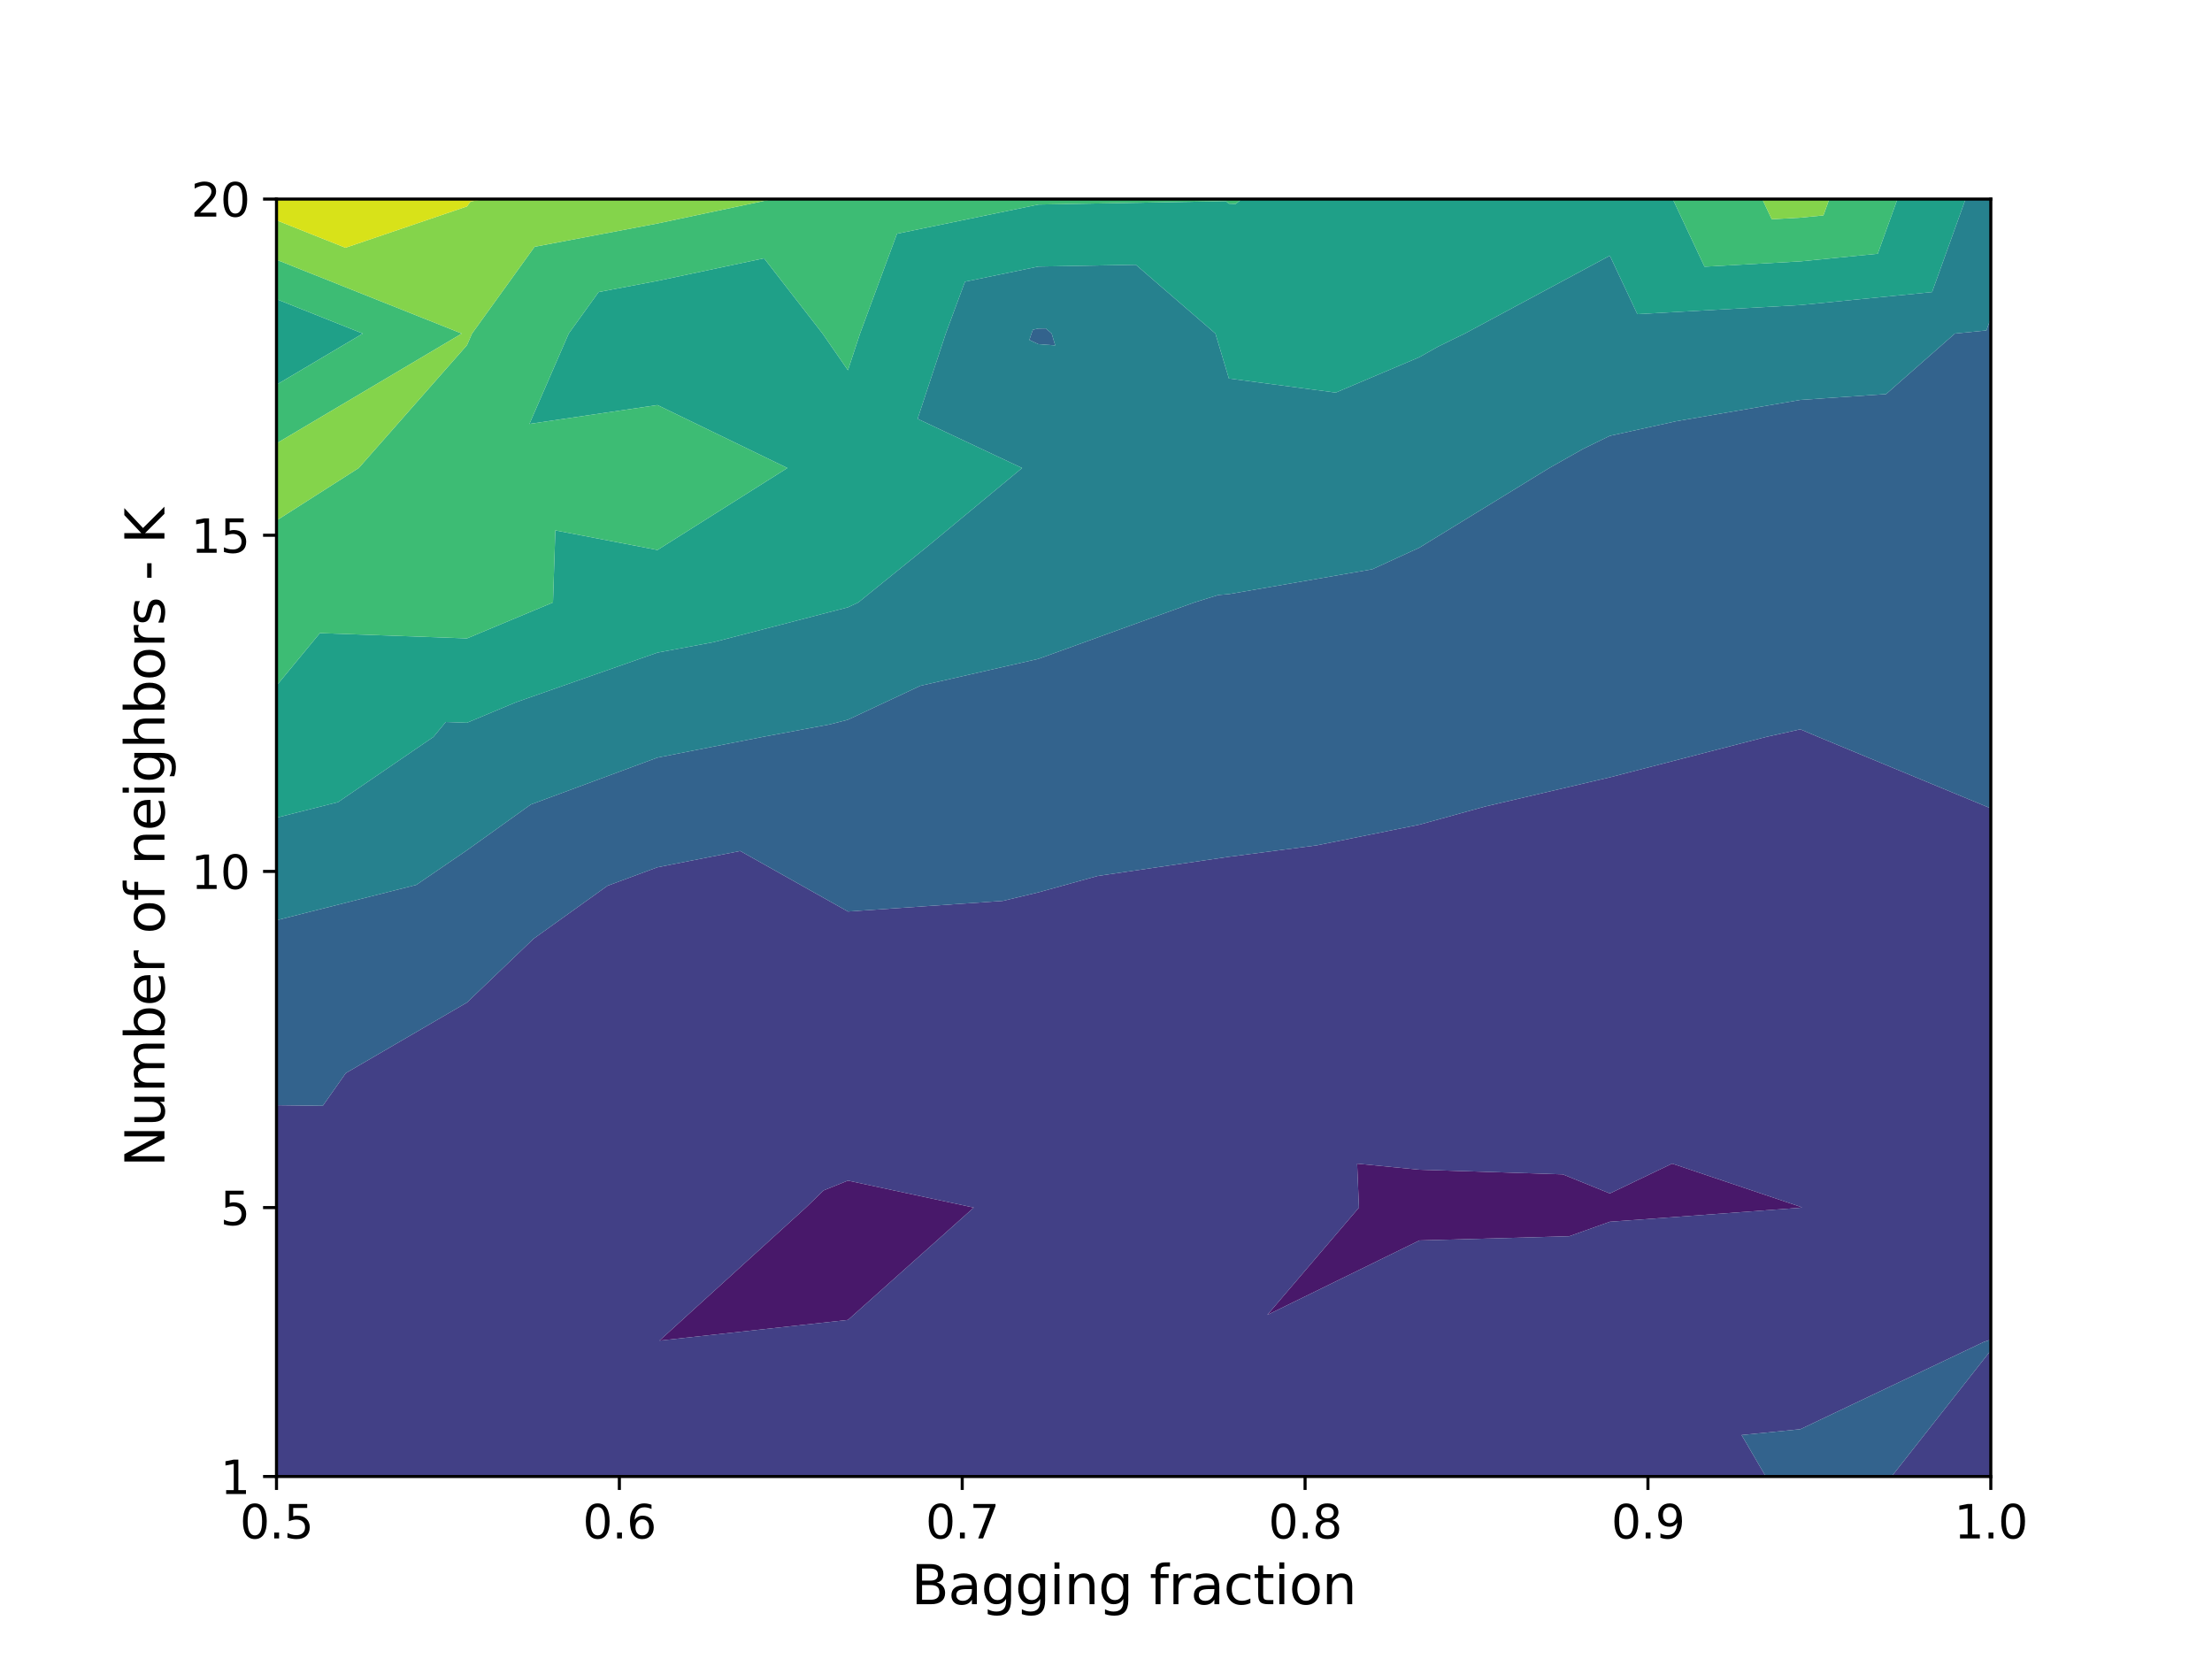 <?xml version="1.0" encoding="utf-8" standalone="no"?>
<!DOCTYPE svg PUBLIC "-//W3C//DTD SVG 1.1//EN"
  "http://www.w3.org/Graphics/SVG/1.1/DTD/svg11.dtd">
<svg height="432pt" version="1.1" viewBox="0 0 576 432" width="576pt" xmlns="http://www.w3.org/2000/svg" xmlns:xlink="http://www.w3.org/1999/xlink">
 <defs>
  <style type="text/css">*{stroke-linecap:butt;stroke-linejoin:round;}</style>
 </defs>
 <g id="figure_1">
  <g id="patch_1">
   <path d="M 0 432 
L 576 432 
L 576 0 
L 0 0 
z
" style="fill:#ffffff;"/>
  </g>
  <g id="axes_1">
   <g id="patch_2">
    <path d="M 72 384.48 
L 518.4 384.48 
L 518.4 51.84 
L 72 51.84 
z
" style="fill:#ffffff;"/>
   </g>
   <g id="PathCollection_1">
    <path clip-path="url(#pbcd05db863)" d="M 469.357 314.451 
L 468.875 314.397 
L 468.8 314.232 
L 435.424 302.998 
L 419.2 310.774 
L 406.951 305.803 
L 369.6 304.592 
L 353.395 303.011 
L 353.872 314.451 
L 329.991 342.412 
L 369.6 323.013 
L 408.628 321.913 
L 419.2 318.141 
L 423.95 317.803 
L 468.8 314.498 
L 468.846 314.483 
M 220.8 343.711 
L 253.572 314.451 
L 220.8 307.425 
L 214.467 309.98 
L 209.85 314.451 
L 171.716 349.101 
" style="fill:#48186a;"/>
   </g>
   <g id="PathCollection_2">
    <path clip-path="url(#pbcd05db863)" d="M 518.4 210.503 
L 473.481 191.899 
L 468.8 189.917 
L 459.883 191.899 
L 419.2 202.417 
L 386.712 210.019 
L 369.6 214.741 
L 342.954 220.115 
L 320 223.105 
L 285.812 228.101 
L 270.4 232.371 
L 261.12 234.594 
L 220.8 237.358 
L 192.756 221.595 
L 171.2 225.834 
L 158.196 230.651 
L 138.973 244.421 
L 121.6 261.052 
L 90.042 279.436 
L 84.056 287.947 
L 72 287.789 
L 72 314.451 
L 72 349.465 
L 72 384.48 
L 121.6 384.48 
L 171.2 384.48 
L 220.8 384.48 
L 270.4 384.48 
L 320 384.48 
L 369.6 384.48 
L 419.2 384.48 
L 459.806 384.48 
L 453.501 373.68 
L 468.8 372.169 
L 516.532 349.465 
L 517.788 349.033 
L 518.4 348.995 
L 518.4 314.451 
L 518.4 279.436 
L 518.4 244.421 
M 518.4 351.644 
L 492.558 384.48 
L 518.4 384.48 
M 468.846 314.483 
L 468.8 314.498 
L 423.95 317.803 
L 419.2 318.141 
L 408.628 321.913 
L 369.6 323.013 
L 329.991 342.412 
L 353.872 314.451 
L 353.395 303.011 
L 369.6 304.592 
L 406.951 305.803 
L 419.2 310.774 
L 435.424 302.998 
L 468.8 314.232 
L 468.875 314.397 
L 469.357 314.451 
M 171.716 349.101 
L 209.85 314.451 
L 214.467 309.98 
L 220.8 307.425 
L 253.572 314.451 
L 220.8 343.711 
" style="fill:#424086;"/>
   </g>
   <g id="PathCollection_3">
    <path clip-path="url(#pbcd05db863)" d="M 518.4 82.864 
L 517.254 86.046 
L 509.046 86.855 
L 491.13 102.618 
L 468.8 104.137 
L 436.452 109.691 
L 419.2 113.491 
L 412.185 116.918 
L 403.43 121.869 
L 369.6 142.611 
L 357.348 148.235 
L 320 154.706 
L 317.24 154.936 
L 310.977 156.884 
L 270.4 171.567 
L 239.679 178.571 
L 220.8 187.412 
L 216.152 188.618 
L 198.541 191.899 
L 171.2 197.276 
L 138.216 209.494 
L 121.6 221.396 
L 108.386 230.428 
L 72 239.635 
L 72 244.421 
L 72 279.436 
L 72 287.789 
L 84.056 287.947 
L 90.042 279.436 
L 121.6 261.052 
L 138.973 244.421 
L 158.196 230.651 
L 171.2 225.834 
L 192.756 221.595 
L 220.8 237.358 
L 261.12 234.594 
L 270.4 232.371 
L 285.812 228.101 
L 320 223.105 
L 342.954 220.115 
L 369.6 214.741 
L 386.712 210.019 
L 419.2 202.417 
L 459.883 191.899 
L 468.8 189.917 
L 473.481 191.899 
L 518.4 210.503 
L 518.4 191.899 
L 518.4 156.884 
L 518.4 121.869 
L 518.4 86.855 
M 492.558 384.48 
L 518.4 351.644 
L 518.4 349.465 
L 518.4 348.995 
L 517.788 349.033 
L 516.532 349.465 
L 468.8 372.169 
L 453.501 373.68 
L 459.806 384.48 
L 468.8 384.48 
M 270.4 85.547 
L 268.967 85.843 
L 268.592 86.855 
L 268.043 88.519 
L 270.4 89.628 
L 274.78 89.947 
L 273.854 86.855 
L 272.301 85.513 
" style="fill:#33638d;"/>
   </g>
   <g id="PathCollection_4">
    <path clip-path="url(#pbcd05db863)" d="M 511.83 51.84 
L 503.108 76.059 
L 468.8 79.44 
L 426.361 81.8 
L 419.2 66.574 
L 381.436 86.855 
L 374.441 90.272 
L 369.6 93.01 
L 347.815 102.234 
L 320 98.562 
L 316.493 86.855 
L 295.77 68.945 
L 270.4 69.405 
L 251.273 73.352 
L 246.273 86.855 
L 238.943 109.062 
L 266.152 121.869 
L 241.833 142.036 
L 223.488 156.884 
L 220.8 158.143 
L 185.832 167.213 
L 171.2 169.94 
L 134.429 182.843 
L 121.6 188.201 
L 116.081 188.003 
L 112.863 191.899 
L 88.029 208.873 
L 72 212.929 
L 72 239.635 
L 108.386 230.428 
L 121.6 221.396 
L 138.216 209.494 
L 171.2 197.276 
L 198.541 191.899 
L 216.152 188.618 
L 220.8 187.412 
L 239.679 178.571 
L 270.4 171.567 
L 310.977 156.884 
L 317.24 154.936 
L 320 154.706 
L 357.348 148.235 
L 369.6 142.611 
L 403.43 121.869 
L 412.185 116.918 
L 419.2 113.491 
L 436.452 109.691 
L 468.8 104.137 
L 491.13 102.618 
L 509.046 86.855 
L 517.254 86.046 
L 518.4 82.864 
L 518.4 51.84 
M 272.301 85.513 
L 273.854 86.855 
L 274.78 89.947 
L 270.4 89.628 
L 268.043 88.519 
L 268.592 86.855 
L 268.967 85.843 
L 270.4 85.547 
" style="fill:#26818e;"/>
   </g>
   <g id="PathCollection_5">
    <path clip-path="url(#pbcd05db863)" d="M 494.087 51.84 
L 488.961 66.073 
L 468.8 68.059 
L 443.86 69.446 
L 435.58 51.84 
L 419.2 51.84 
L 369.6 51.84 
L 323.337 51.84 
L 321.781 53.097 
L 320 53.036 
L 319.238 52.378 
L 270.4 53.263 
L 233.578 60.861 
L 223.954 86.855 
L 220.8 96.411 
L 214.181 86.855 
L 198.958 67.259 
L 171.2 73.139 
L 155.886 76.044 
L 148.093 86.855 
L 137.864 110.388 
L 171.2 105.474 
L 205.035 121.869 
L 171.2 143.216 
L 144.61 138.113 
L 143.992 156.884 
L 121.6 166.237 
L 83.299 164.861 
L 72 178.543 
L 72 191.899 
L 72 212.929 
L 88.029 208.873 
L 112.863 191.899 
L 116.081 188.003 
L 121.6 188.201 
L 134.429 182.843 
L 171.2 169.94 
L 185.832 167.213 
L 220.8 158.143 
L 223.488 156.884 
L 241.833 142.036 
L 266.152 121.869 
L 238.943 109.062 
L 246.273 86.855 
L 251.273 73.352 
L 270.4 69.405 
L 295.77 68.945 
L 316.493 86.855 
L 320 98.562 
L 347.815 102.234 
L 369.6 93.01 
L 374.441 90.272 
L 381.436 86.855 
L 419.2 66.574 
L 426.361 81.8 
L 468.8 79.44 
L 503.108 76.059 
L 511.83 51.84 
M 72 100.175 
L 94.474 86.855 
L 72 77.902 
L 72 86.855 
" style="fill:#1fa088;"/>
   </g>
   <g id="PathCollection_6">
    <path clip-path="url(#pbcd05db863)" d="M 476.344 51.84 
L 474.815 56.086 
L 468.8 56.679 
L 461.36 57.092 
L 458.889 51.84 
L 435.58 51.84 
L 443.86 69.446 
L 468.8 68.059 
L 488.961 66.073 
L 494.087 51.84 
M 201.198 51.84 
L 171.2 58.194 
L 139.2 64.264 
L 122.915 86.855 
L 121.6 89.881 
L 93.42 121.869 
L 72 135.541 
L 72 156.884 
L 72 178.543 
L 83.299 164.861 
L 121.6 166.237 
L 143.992 156.884 
L 144.61 138.113 
L 171.2 143.216 
L 205.035 121.869 
L 171.2 105.474 
L 137.864 110.388 
L 148.093 86.855 
L 155.886 76.044 
L 171.2 73.139 
L 198.958 67.259 
L 214.181 86.855 
L 220.8 96.411 
L 223.954 86.855 
L 233.578 60.861 
L 270.4 53.263 
L 319.238 52.378 
L 320 53.036 
L 321.781 53.097 
L 323.337 51.84 
L 320 51.84 
L 270.4 51.84 
L 220.8 51.84 
M 72 77.902 
L 94.474 86.855 
L 72 100.175 
L 72 115.456 
L 120.253 86.855 
L 72 67.631 
" style="fill:#3dbc74;"/>
   </g>
   <g id="PathCollection_7">
    <path clip-path="url(#pbcd05db863)" d="M 458.889 51.84 
L 461.36 57.092 
L 468.8 56.679 
L 474.815 56.086 
L 476.344 51.84 
L 468.8 51.84 
M 125.913 51.84 
L 122.514 52.485 
L 121.6 53.752 
L 89.951 64.512 
L 72 57.361 
L 72 67.631 
L 120.253 86.855 
L 72 115.456 
L 72 121.869 
L 72 135.541 
L 93.42 121.869 
L 121.6 89.881 
L 122.915 86.855 
L 139.2 64.264 
L 171.2 58.194 
L 201.198 51.84 
L 171.2 51.84 
" style="fill:#84d44b;"/>
   </g>
   <g id="PathCollection_8">
    <path clip-path="url(#pbcd05db863)" d="M 72 57.361 
L 89.951 64.512 
L 121.6 53.752 
L 122.514 52.485 
L 125.913 51.84 
L 121.6 51.84 
L 72 51.84 
" style="fill:#d8e219;"/>
   </g>
   <g id="matplotlib.axis_1">
    <g id="xtick_1">
     <g id="line2d_1">
      <defs>
       <path d="M 0 0 
L 0 3.5 
" id="m39db070b32" style="stroke:#000000;stroke-width:0.8;"/>
      </defs>
      <g>
       <use style="stroke:#000000;stroke-width:0.8;" x="72" xlink:href="#m39db070b32" y="384.48"/>
      </g>
     </g>
     <g id="text_1">
      <!-- 0.5 -->
      <g transform="translate(62.458 400.598)scale(0.12 -0.12)">
       <defs>
        <path d="M 2034 4250 
Q 1547 4250 1301 3770 
Q 1056 3291 1056 2328 
Q 1056 1369 1301 889 
Q 1547 409 2034 409 
Q 2525 409 2770 889 
Q 3016 1369 3016 2328 
Q 3016 3291 2770 3770 
Q 2525 4250 2034 4250 
z
M 2034 4750 
Q 2819 4750 3233 4129 
Q 3647 3509 3647 2328 
Q 3647 1150 3233 529 
Q 2819 -91 2034 -91 
Q 1250 -91 836 529 
Q 422 1150 422 2328 
Q 422 3509 836 4129 
Q 1250 4750 2034 4750 
z
" id="DejaVuSans-30" transform="scale(0.016)"/>
        <path d="M 684 794 
L 1344 794 
L 1344 0 
L 684 0 
L 684 794 
z
" id="DejaVuSans-2e" transform="scale(0.016)"/>
        <path d="M 691 4666 
L 3169 4666 
L 3169 4134 
L 1269 4134 
L 1269 2991 
Q 1406 3038 1543 3061 
Q 1681 3084 1819 3084 
Q 2600 3084 3056 2656 
Q 3513 2228 3513 1497 
Q 3513 744 3044 326 
Q 2575 -91 1722 -91 
Q 1428 -91 1123 -41 
Q 819 9 494 109 
L 494 744 
Q 775 591 1075 516 
Q 1375 441 1709 441 
Q 2250 441 2565 725 
Q 2881 1009 2881 1497 
Q 2881 1984 2565 2268 
Q 2250 2553 1709 2553 
Q 1456 2553 1204 2497 
Q 953 2441 691 2322 
L 691 4666 
z
" id="DejaVuSans-35" transform="scale(0.016)"/>
       </defs>
       <use xlink:href="#DejaVuSans-30"/>
       <use x="63.623" xlink:href="#DejaVuSans-2e"/>
       <use x="95.41" xlink:href="#DejaVuSans-35"/>
      </g>
     </g>
    </g>
    <g id="xtick_2">
     <g id="line2d_2">
      <g>
       <use style="stroke:#000000;stroke-width:0.8;" x="161.28" xlink:href="#m39db070b32" y="384.48"/>
      </g>
     </g>
     <g id="text_2">
      <!-- 0.6 -->
      <g transform="translate(151.738 400.598)scale(0.12 -0.12)">
       <defs>
        <path d="M 2113 2584 
Q 1688 2584 1439 2293 
Q 1191 2003 1191 1497 
Q 1191 994 1439 701 
Q 1688 409 2113 409 
Q 2538 409 2786 701 
Q 3034 994 3034 1497 
Q 3034 2003 2786 2293 
Q 2538 2584 2113 2584 
z
M 3366 4563 
L 3366 3988 
Q 3128 4100 2886 4159 
Q 2644 4219 2406 4219 
Q 1781 4219 1451 3797 
Q 1122 3375 1075 2522 
Q 1259 2794 1537 2939 
Q 1816 3084 2150 3084 
Q 2853 3084 3261 2657 
Q 3669 2231 3669 1497 
Q 3669 778 3244 343 
Q 2819 -91 2113 -91 
Q 1303 -91 875 529 
Q 447 1150 447 2328 
Q 447 3434 972 4092 
Q 1497 4750 2381 4750 
Q 2619 4750 2861 4703 
Q 3103 4656 3366 4563 
z
" id="DejaVuSans-36" transform="scale(0.016)"/>
       </defs>
       <use xlink:href="#DejaVuSans-30"/>
       <use x="63.623" xlink:href="#DejaVuSans-2e"/>
       <use x="95.41" xlink:href="#DejaVuSans-36"/>
      </g>
     </g>
    </g>
    <g id="xtick_3">
     <g id="line2d_3">
      <g>
       <use style="stroke:#000000;stroke-width:0.8;" x="250.56" xlink:href="#m39db070b32" y="384.48"/>
      </g>
     </g>
     <g id="text_3">
      <!-- 0.7 -->
      <g transform="translate(241.018 400.598)scale(0.12 -0.12)">
       <defs>
        <path d="M 525 4666 
L 3525 4666 
L 3525 4397 
L 1831 0 
L 1172 0 
L 2766 4134 
L 525 4134 
L 525 4666 
z
" id="DejaVuSans-37" transform="scale(0.016)"/>
       </defs>
       <use xlink:href="#DejaVuSans-30"/>
       <use x="63.623" xlink:href="#DejaVuSans-2e"/>
       <use x="95.41" xlink:href="#DejaVuSans-37"/>
      </g>
     </g>
    </g>
    <g id="xtick_4">
     <g id="line2d_4">
      <g>
       <use style="stroke:#000000;stroke-width:0.8;" x="339.84" xlink:href="#m39db070b32" y="384.48"/>
      </g>
     </g>
     <g id="text_4">
      <!-- 0.8 -->
      <g transform="translate(330.298 400.598)scale(0.12 -0.12)">
       <defs>
        <path d="M 2034 2216 
Q 1584 2216 1326 1975 
Q 1069 1734 1069 1313 
Q 1069 891 1326 650 
Q 1584 409 2034 409 
Q 2484 409 2743 651 
Q 3003 894 3003 1313 
Q 3003 1734 2745 1975 
Q 2488 2216 2034 2216 
z
M 1403 2484 
Q 997 2584 770 2862 
Q 544 3141 544 3541 
Q 544 4100 942 4425 
Q 1341 4750 2034 4750 
Q 2731 4750 3128 4425 
Q 3525 4100 3525 3541 
Q 3525 3141 3298 2862 
Q 3072 2584 2669 2484 
Q 3125 2378 3379 2068 
Q 3634 1759 3634 1313 
Q 3634 634 3220 271 
Q 2806 -91 2034 -91 
Q 1263 -91 848 271 
Q 434 634 434 1313 
Q 434 1759 690 2068 
Q 947 2378 1403 2484 
z
M 1172 3481 
Q 1172 3119 1398 2916 
Q 1625 2713 2034 2713 
Q 2441 2713 2670 2916 
Q 2900 3119 2900 3481 
Q 2900 3844 2670 4047 
Q 2441 4250 2034 4250 
Q 1625 4250 1398 4047 
Q 1172 3844 1172 3481 
z
" id="DejaVuSans-38" transform="scale(0.016)"/>
       </defs>
       <use xlink:href="#DejaVuSans-30"/>
       <use x="63.623" xlink:href="#DejaVuSans-2e"/>
       <use x="95.41" xlink:href="#DejaVuSans-38"/>
      </g>
     </g>
    </g>
    <g id="xtick_5">
     <g id="line2d_5">
      <g>
       <use style="stroke:#000000;stroke-width:0.8;" x="429.12" xlink:href="#m39db070b32" y="384.48"/>
      </g>
     </g>
     <g id="text_5">
      <!-- 0.9 -->
      <g transform="translate(419.578 400.598)scale(0.12 -0.12)">
       <defs>
        <path d="M 703 97 
L 703 672 
Q 941 559 1184 500 
Q 1428 441 1663 441 
Q 2288 441 2617 861 
Q 2947 1281 2994 2138 
Q 2813 1869 2534 1725 
Q 2256 1581 1919 1581 
Q 1219 1581 811 2004 
Q 403 2428 403 3163 
Q 403 3881 828 4315 
Q 1253 4750 1959 4750 
Q 2769 4750 3195 4129 
Q 3622 3509 3622 2328 
Q 3622 1225 3098 567 
Q 2575 -91 1691 -91 
Q 1453 -91 1209 -44 
Q 966 3 703 97 
z
M 1959 2075 
Q 2384 2075 2632 2365 
Q 2881 2656 2881 3163 
Q 2881 3666 2632 3958 
Q 2384 4250 1959 4250 
Q 1534 4250 1286 3958 
Q 1038 3666 1038 3163 
Q 1038 2656 1286 2365 
Q 1534 2075 1959 2075 
z
" id="DejaVuSans-39" transform="scale(0.016)"/>
       </defs>
       <use xlink:href="#DejaVuSans-30"/>
       <use x="63.623" xlink:href="#DejaVuSans-2e"/>
       <use x="95.41" xlink:href="#DejaVuSans-39"/>
      </g>
     </g>
    </g>
    <g id="xtick_6">
     <g id="line2d_6">
      <g>
       <use style="stroke:#000000;stroke-width:0.8;" x="518.4" xlink:href="#m39db070b32" y="384.48"/>
      </g>
     </g>
     <g id="text_6">
      <!-- 1.0 -->
      <g transform="translate(508.858 400.598)scale(0.12 -0.12)">
       <defs>
        <path d="M 794 531 
L 1825 531 
L 1825 4091 
L 703 3866 
L 703 4441 
L 1819 4666 
L 2450 4666 
L 2450 531 
L 3481 531 
L 3481 0 
L 794 0 
L 794 531 
z
" id="DejaVuSans-31" transform="scale(0.016)"/>
       </defs>
       <use xlink:href="#DejaVuSans-31"/>
       <use x="63.623" xlink:href="#DejaVuSans-2e"/>
       <use x="95.41" xlink:href="#DejaVuSans-30"/>
      </g>
     </g>
    </g>
    <g id="text_7">
     <!-- Bagging fraction -->
     <g transform="translate(237.282 417.732)scale(0.14 -0.14)">
      <defs>
       <path d="M 1259 2228 
L 1259 519 
L 2272 519 
Q 2781 519 3026 730 
Q 3272 941 3272 1375 
Q 3272 1813 3026 2020 
Q 2781 2228 2272 2228 
L 1259 2228 
z
M 1259 4147 
L 1259 2741 
L 2194 2741 
Q 2656 2741 2882 2914 
Q 3109 3088 3109 3444 
Q 3109 3797 2882 3972 
Q 2656 4147 2194 4147 
L 1259 4147 
z
M 628 4666 
L 2241 4666 
Q 2963 4666 3353 4366 
Q 3744 4066 3744 3513 
Q 3744 3084 3544 2831 
Q 3344 2578 2956 2516 
Q 3422 2416 3680 2098 
Q 3938 1781 3938 1306 
Q 3938 681 3513 340 
Q 3088 0 2303 0 
L 628 0 
L 628 4666 
z
" id="DejaVuSans-42" transform="scale(0.016)"/>
       <path d="M 2194 1759 
Q 1497 1759 1228 1600 
Q 959 1441 959 1056 
Q 959 750 1161 570 
Q 1363 391 1709 391 
Q 2188 391 2477 730 
Q 2766 1069 2766 1631 
L 2766 1759 
L 2194 1759 
z
M 3341 1997 
L 3341 0 
L 2766 0 
L 2766 531 
Q 2569 213 2275 61 
Q 1981 -91 1556 -91 
Q 1019 -91 701 211 
Q 384 513 384 1019 
Q 384 1609 779 1909 
Q 1175 2209 1959 2209 
L 2766 2209 
L 2766 2266 
Q 2766 2663 2505 2880 
Q 2244 3097 1772 3097 
Q 1472 3097 1187 3025 
Q 903 2953 641 2809 
L 641 3341 
Q 956 3463 1253 3523 
Q 1550 3584 1831 3584 
Q 2591 3584 2966 3190 
Q 3341 2797 3341 1997 
z
" id="DejaVuSans-61" transform="scale(0.016)"/>
       <path d="M 2906 1791 
Q 2906 2416 2648 2759 
Q 2391 3103 1925 3103 
Q 1463 3103 1205 2759 
Q 947 2416 947 1791 
Q 947 1169 1205 825 
Q 1463 481 1925 481 
Q 2391 481 2648 825 
Q 2906 1169 2906 1791 
z
M 3481 434 
Q 3481 -459 3084 -895 
Q 2688 -1331 1869 -1331 
Q 1566 -1331 1297 -1286 
Q 1028 -1241 775 -1147 
L 775 -588 
Q 1028 -725 1275 -790 
Q 1522 -856 1778 -856 
Q 2344 -856 2625 -561 
Q 2906 -266 2906 331 
L 2906 616 
Q 2728 306 2450 153 
Q 2172 0 1784 0 
Q 1141 0 747 490 
Q 353 981 353 1791 
Q 353 2603 747 3093 
Q 1141 3584 1784 3584 
Q 2172 3584 2450 3431 
Q 2728 3278 2906 2969 
L 2906 3500 
L 3481 3500 
L 3481 434 
z
" id="DejaVuSans-67" transform="scale(0.016)"/>
       <path d="M 603 3500 
L 1178 3500 
L 1178 0 
L 603 0 
L 603 3500 
z
M 603 4863 
L 1178 4863 
L 1178 4134 
L 603 4134 
L 603 4863 
z
" id="DejaVuSans-69" transform="scale(0.016)"/>
       <path d="M 3513 2113 
L 3513 0 
L 2938 0 
L 2938 2094 
Q 2938 2591 2744 2837 
Q 2550 3084 2163 3084 
Q 1697 3084 1428 2787 
Q 1159 2491 1159 1978 
L 1159 0 
L 581 0 
L 581 3500 
L 1159 3500 
L 1159 2956 
Q 1366 3272 1645 3428 
Q 1925 3584 2291 3584 
Q 2894 3584 3203 3211 
Q 3513 2838 3513 2113 
z
" id="DejaVuSans-6e" transform="scale(0.016)"/>
       <path id="DejaVuSans-20" transform="scale(0.016)"/>
       <path d="M 2375 4863 
L 2375 4384 
L 1825 4384 
Q 1516 4384 1395 4259 
Q 1275 4134 1275 3809 
L 1275 3500 
L 2222 3500 
L 2222 3053 
L 1275 3053 
L 1275 0 
L 697 0 
L 697 3053 
L 147 3053 
L 147 3500 
L 697 3500 
L 697 3744 
Q 697 4328 969 4595 
Q 1241 4863 1831 4863 
L 2375 4863 
z
" id="DejaVuSans-66" transform="scale(0.016)"/>
       <path d="M 2631 2963 
Q 2534 3019 2420 3045 
Q 2306 3072 2169 3072 
Q 1681 3072 1420 2755 
Q 1159 2438 1159 1844 
L 1159 0 
L 581 0 
L 581 3500 
L 1159 3500 
L 1159 2956 
Q 1341 3275 1631 3429 
Q 1922 3584 2338 3584 
Q 2397 3584 2469 3576 
Q 2541 3569 2628 3553 
L 2631 2963 
z
" id="DejaVuSans-72" transform="scale(0.016)"/>
       <path d="M 3122 3366 
L 3122 2828 
Q 2878 2963 2633 3030 
Q 2388 3097 2138 3097 
Q 1578 3097 1268 2742 
Q 959 2388 959 1747 
Q 959 1106 1268 751 
Q 1578 397 2138 397 
Q 2388 397 2633 464 
Q 2878 531 3122 666 
L 3122 134 
Q 2881 22 2623 -34 
Q 2366 -91 2075 -91 
Q 1284 -91 818 406 
Q 353 903 353 1747 
Q 353 2603 823 3093 
Q 1294 3584 2113 3584 
Q 2378 3584 2631 3529 
Q 2884 3475 3122 3366 
z
" id="DejaVuSans-63" transform="scale(0.016)"/>
       <path d="M 1172 4494 
L 1172 3500 
L 2356 3500 
L 2356 3053 
L 1172 3053 
L 1172 1153 
Q 1172 725 1289 603 
Q 1406 481 1766 481 
L 2356 481 
L 2356 0 
L 1766 0 
Q 1100 0 847 248 
Q 594 497 594 1153 
L 594 3053 
L 172 3053 
L 172 3500 
L 594 3500 
L 594 4494 
L 1172 4494 
z
" id="DejaVuSans-74" transform="scale(0.016)"/>
       <path d="M 1959 3097 
Q 1497 3097 1228 2736 
Q 959 2375 959 1747 
Q 959 1119 1226 758 
Q 1494 397 1959 397 
Q 2419 397 2687 759 
Q 2956 1122 2956 1747 
Q 2956 2369 2687 2733 
Q 2419 3097 1959 3097 
z
M 1959 3584 
Q 2709 3584 3137 3096 
Q 3566 2609 3566 1747 
Q 3566 888 3137 398 
Q 2709 -91 1959 -91 
Q 1206 -91 779 398 
Q 353 888 353 1747 
Q 353 2609 779 3096 
Q 1206 3584 1959 3584 
z
" id="DejaVuSans-6f" transform="scale(0.016)"/>
      </defs>
      <use xlink:href="#DejaVuSans-42"/>
      <use x="68.604" xlink:href="#DejaVuSans-61"/>
      <use x="129.883" xlink:href="#DejaVuSans-67"/>
      <use x="193.359" xlink:href="#DejaVuSans-67"/>
      <use x="256.836" xlink:href="#DejaVuSans-69"/>
      <use x="284.619" xlink:href="#DejaVuSans-6e"/>
      <use x="347.998" xlink:href="#DejaVuSans-67"/>
      <use x="411.475" xlink:href="#DejaVuSans-20"/>
      <use x="443.262" xlink:href="#DejaVuSans-66"/>
      <use x="478.467" xlink:href="#DejaVuSans-72"/>
      <use x="519.58" xlink:href="#DejaVuSans-61"/>
      <use x="580.859" xlink:href="#DejaVuSans-63"/>
      <use x="635.84" xlink:href="#DejaVuSans-74"/>
      <use x="675.049" xlink:href="#DejaVuSans-69"/>
      <use x="702.832" xlink:href="#DejaVuSans-6f"/>
      <use x="764.014" xlink:href="#DejaVuSans-6e"/>
     </g>
    </g>
   </g>
   <g id="matplotlib.axis_2">
    <g id="ytick_1">
     <g id="line2d_7">
      <defs>
       <path d="M 0 0 
L -3.5 0 
" id="m7cf24abd81" style="stroke:#000000;stroke-width:0.8;"/>
      </defs>
      <g>
       <use style="stroke:#000000;stroke-width:0.8;" x="72" xlink:href="#m7cf24abd81" y="384.48"/>
      </g>
     </g>
     <g id="text_8">
      <!-- 1 -->
      <g transform="translate(57.365 389.039)scale(0.12 -0.12)">
       <use xlink:href="#DejaVuSans-31"/>
      </g>
     </g>
    </g>
    <g id="ytick_2">
     <g id="line2d_8">
      <g>
       <use style="stroke:#000000;stroke-width:0.8;" x="72" xlink:href="#m7cf24abd81" y="314.451"/>
      </g>
     </g>
     <g id="text_9">
      <!-- 5 -->
      <g transform="translate(57.365 319.01)scale(0.12 -0.12)">
       <use xlink:href="#DejaVuSans-35"/>
      </g>
     </g>
    </g>
    <g id="ytick_3">
     <g id="line2d_9">
      <g>
       <use style="stroke:#000000;stroke-width:0.8;" x="72" xlink:href="#m7cf24abd81" y="226.914"/>
      </g>
     </g>
     <g id="text_10">
      <!-- 10 -->
      <g transform="translate(49.73 231.473)scale(0.12 -0.12)">
       <use xlink:href="#DejaVuSans-31"/>
       <use x="63.623" xlink:href="#DejaVuSans-30"/>
      </g>
     </g>
    </g>
    <g id="ytick_4">
     <g id="line2d_10">
      <g>
       <use style="stroke:#000000;stroke-width:0.8;" x="72" xlink:href="#m7cf24abd81" y="139.377"/>
      </g>
     </g>
     <g id="text_11">
      <!-- 15 -->
      <g transform="translate(49.73 143.936)scale(0.12 -0.12)">
       <use xlink:href="#DejaVuSans-31"/>
       <use x="63.623" xlink:href="#DejaVuSans-35"/>
      </g>
     </g>
    </g>
    <g id="ytick_5">
     <g id="line2d_11">
      <g>
       <use style="stroke:#000000;stroke-width:0.8;" x="72" xlink:href="#m7cf24abd81" y="51.84"/>
      </g>
     </g>
     <g id="text_12">
      <!-- 20 -->
      <g transform="translate(49.73 56.399)scale(0.12 -0.12)">
       <defs>
        <path d="M 1228 531 
L 3431 531 
L 3431 0 
L 469 0 
L 469 531 
Q 828 903 1448 1529 
Q 2069 2156 2228 2338 
Q 2531 2678 2651 2914 
Q 2772 3150 2772 3378 
Q 2772 3750 2511 3984 
Q 2250 4219 1831 4219 
Q 1534 4219 1204 4116 
Q 875 4013 500 3803 
L 500 4441 
Q 881 4594 1212 4672 
Q 1544 4750 1819 4750 
Q 2544 4750 2975 4387 
Q 3406 4025 3406 3419 
Q 3406 3131 3298 2873 
Q 3191 2616 2906 2266 
Q 2828 2175 2409 1742 
Q 1991 1309 1228 531 
z
" id="DejaVuSans-32" transform="scale(0.016)"/>
       </defs>
       <use xlink:href="#DejaVuSans-32"/>
       <use x="63.623" xlink:href="#DejaVuSans-30"/>
      </g>
     </g>
    </g>
    <g id="text_13">
     <!-- Number of neighbors - K -->
     <g transform="translate(42.818 303.862)rotate(-90)scale(0.14 -0.14)">
      <defs>
       <path d="M 628 4666 
L 1478 4666 
L 3547 763 
L 3547 4666 
L 4159 4666 
L 4159 0 
L 3309 0 
L 1241 3903 
L 1241 0 
L 628 0 
L 628 4666 
z
" id="DejaVuSans-4e" transform="scale(0.016)"/>
       <path d="M 544 1381 
L 544 3500 
L 1119 3500 
L 1119 1403 
Q 1119 906 1312 657 
Q 1506 409 1894 409 
Q 2359 409 2629 706 
Q 2900 1003 2900 1516 
L 2900 3500 
L 3475 3500 
L 3475 0 
L 2900 0 
L 2900 538 
Q 2691 219 2414 64 
Q 2138 -91 1772 -91 
Q 1169 -91 856 284 
Q 544 659 544 1381 
z
M 1991 3584 
L 1991 3584 
z
" id="DejaVuSans-75" transform="scale(0.016)"/>
       <path d="M 3328 2828 
Q 3544 3216 3844 3400 
Q 4144 3584 4550 3584 
Q 5097 3584 5394 3201 
Q 5691 2819 5691 2113 
L 5691 0 
L 5113 0 
L 5113 2094 
Q 5113 2597 4934 2840 
Q 4756 3084 4391 3084 
Q 3944 3084 3684 2787 
Q 3425 2491 3425 1978 
L 3425 0 
L 2847 0 
L 2847 2094 
Q 2847 2600 2669 2842 
Q 2491 3084 2119 3084 
Q 1678 3084 1418 2786 
Q 1159 2488 1159 1978 
L 1159 0 
L 581 0 
L 581 3500 
L 1159 3500 
L 1159 2956 
Q 1356 3278 1631 3431 
Q 1906 3584 2284 3584 
Q 2666 3584 2933 3390 
Q 3200 3197 3328 2828 
z
" id="DejaVuSans-6d" transform="scale(0.016)"/>
       <path d="M 3116 1747 
Q 3116 2381 2855 2742 
Q 2594 3103 2138 3103 
Q 1681 3103 1420 2742 
Q 1159 2381 1159 1747 
Q 1159 1113 1420 752 
Q 1681 391 2138 391 
Q 2594 391 2855 752 
Q 3116 1113 3116 1747 
z
M 1159 2969 
Q 1341 3281 1617 3432 
Q 1894 3584 2278 3584 
Q 2916 3584 3314 3078 
Q 3713 2572 3713 1747 
Q 3713 922 3314 415 
Q 2916 -91 2278 -91 
Q 1894 -91 1617 61 
Q 1341 213 1159 525 
L 1159 0 
L 581 0 
L 581 4863 
L 1159 4863 
L 1159 2969 
z
" id="DejaVuSans-62" transform="scale(0.016)"/>
       <path d="M 3597 1894 
L 3597 1613 
L 953 1613 
Q 991 1019 1311 708 
Q 1631 397 2203 397 
Q 2534 397 2845 478 
Q 3156 559 3463 722 
L 3463 178 
Q 3153 47 2828 -22 
Q 2503 -91 2169 -91 
Q 1331 -91 842 396 
Q 353 884 353 1716 
Q 353 2575 817 3079 
Q 1281 3584 2069 3584 
Q 2775 3584 3186 3129 
Q 3597 2675 3597 1894 
z
M 3022 2063 
Q 3016 2534 2758 2815 
Q 2500 3097 2075 3097 
Q 1594 3097 1305 2825 
Q 1016 2553 972 2059 
L 3022 2063 
z
" id="DejaVuSans-65" transform="scale(0.016)"/>
       <path d="M 3513 2113 
L 3513 0 
L 2938 0 
L 2938 2094 
Q 2938 2591 2744 2837 
Q 2550 3084 2163 3084 
Q 1697 3084 1428 2787 
Q 1159 2491 1159 1978 
L 1159 0 
L 581 0 
L 581 4863 
L 1159 4863 
L 1159 2956 
Q 1366 3272 1645 3428 
Q 1925 3584 2291 3584 
Q 2894 3584 3203 3211 
Q 3513 2838 3513 2113 
z
" id="DejaVuSans-68" transform="scale(0.016)"/>
       <path d="M 2834 3397 
L 2834 2853 
Q 2591 2978 2328 3040 
Q 2066 3103 1784 3103 
Q 1356 3103 1142 2972 
Q 928 2841 928 2578 
Q 928 2378 1081 2264 
Q 1234 2150 1697 2047 
L 1894 2003 
Q 2506 1872 2764 1633 
Q 3022 1394 3022 966 
Q 3022 478 2636 193 
Q 2250 -91 1575 -91 
Q 1294 -91 989 -36 
Q 684 19 347 128 
L 347 722 
Q 666 556 975 473 
Q 1284 391 1588 391 
Q 1994 391 2212 530 
Q 2431 669 2431 922 
Q 2431 1156 2273 1281 
Q 2116 1406 1581 1522 
L 1381 1569 
Q 847 1681 609 1914 
Q 372 2147 372 2553 
Q 372 3047 722 3315 
Q 1072 3584 1716 3584 
Q 2034 3584 2315 3537 
Q 2597 3491 2834 3397 
z
" id="DejaVuSans-73" transform="scale(0.016)"/>
       <path d="M 313 2009 
L 1997 2009 
L 1997 1497 
L 313 1497 
L 313 2009 
z
" id="DejaVuSans-2d" transform="scale(0.016)"/>
       <path d="M 628 4666 
L 1259 4666 
L 1259 2694 
L 3353 4666 
L 4166 4666 
L 1850 2491 
L 4331 0 
L 3500 0 
L 1259 2247 
L 1259 0 
L 628 0 
L 628 4666 
z
" id="DejaVuSans-4b" transform="scale(0.016)"/>
      </defs>
      <use xlink:href="#DejaVuSans-4e"/>
      <use x="74.805" xlink:href="#DejaVuSans-75"/>
      <use x="138.184" xlink:href="#DejaVuSans-6d"/>
      <use x="235.596" xlink:href="#DejaVuSans-62"/>
      <use x="299.072" xlink:href="#DejaVuSans-65"/>
      <use x="360.596" xlink:href="#DejaVuSans-72"/>
      <use x="401.709" xlink:href="#DejaVuSans-20"/>
      <use x="433.496" xlink:href="#DejaVuSans-6f"/>
      <use x="494.678" xlink:href="#DejaVuSans-66"/>
      <use x="529.883" xlink:href="#DejaVuSans-20"/>
      <use x="561.67" xlink:href="#DejaVuSans-6e"/>
      <use x="625.049" xlink:href="#DejaVuSans-65"/>
      <use x="686.572" xlink:href="#DejaVuSans-69"/>
      <use x="714.355" xlink:href="#DejaVuSans-67"/>
      <use x="777.832" xlink:href="#DejaVuSans-68"/>
      <use x="841.211" xlink:href="#DejaVuSans-62"/>
      <use x="904.688" xlink:href="#DejaVuSans-6f"/>
      <use x="965.869" xlink:href="#DejaVuSans-72"/>
      <use x="1006.982" xlink:href="#DejaVuSans-73"/>
      <use x="1059.082" xlink:href="#DejaVuSans-20"/>
      <use x="1090.869" xlink:href="#DejaVuSans-2d"/>
      <use x="1126.953" xlink:href="#DejaVuSans-20"/>
      <use x="1158.74" xlink:href="#DejaVuSans-4b"/>
     </g>
    </g>
   </g>
   <g id="patch_3">
    <path d="M 72 384.48 
L 72 51.84 
" style="fill:none;stroke:#000000;stroke-linecap:square;stroke-linejoin:miter;stroke-width:0.8;"/>
   </g>
   <g id="patch_4">
    <path d="M 518.4 384.48 
L 518.4 51.84 
" style="fill:none;stroke:#000000;stroke-linecap:square;stroke-linejoin:miter;stroke-width:0.8;"/>
   </g>
   <g id="patch_5">
    <path d="M 72 384.48 
L 518.4 384.48 
" style="fill:none;stroke:#000000;stroke-linecap:square;stroke-linejoin:miter;stroke-width:0.8;"/>
   </g>
   <g id="patch_6">
    <path d="M 72 51.84 
L 518.4 51.84 
" style="fill:none;stroke:#000000;stroke-linecap:square;stroke-linejoin:miter;stroke-width:0.8;"/>
   </g>
  </g>
 </g>
 <defs>
  <clipPath id="pbcd05db863">
   <rect height="332.64" width="446.4" x="72" y="51.84"/>
  </clipPath>
 </defs>
</svg>
